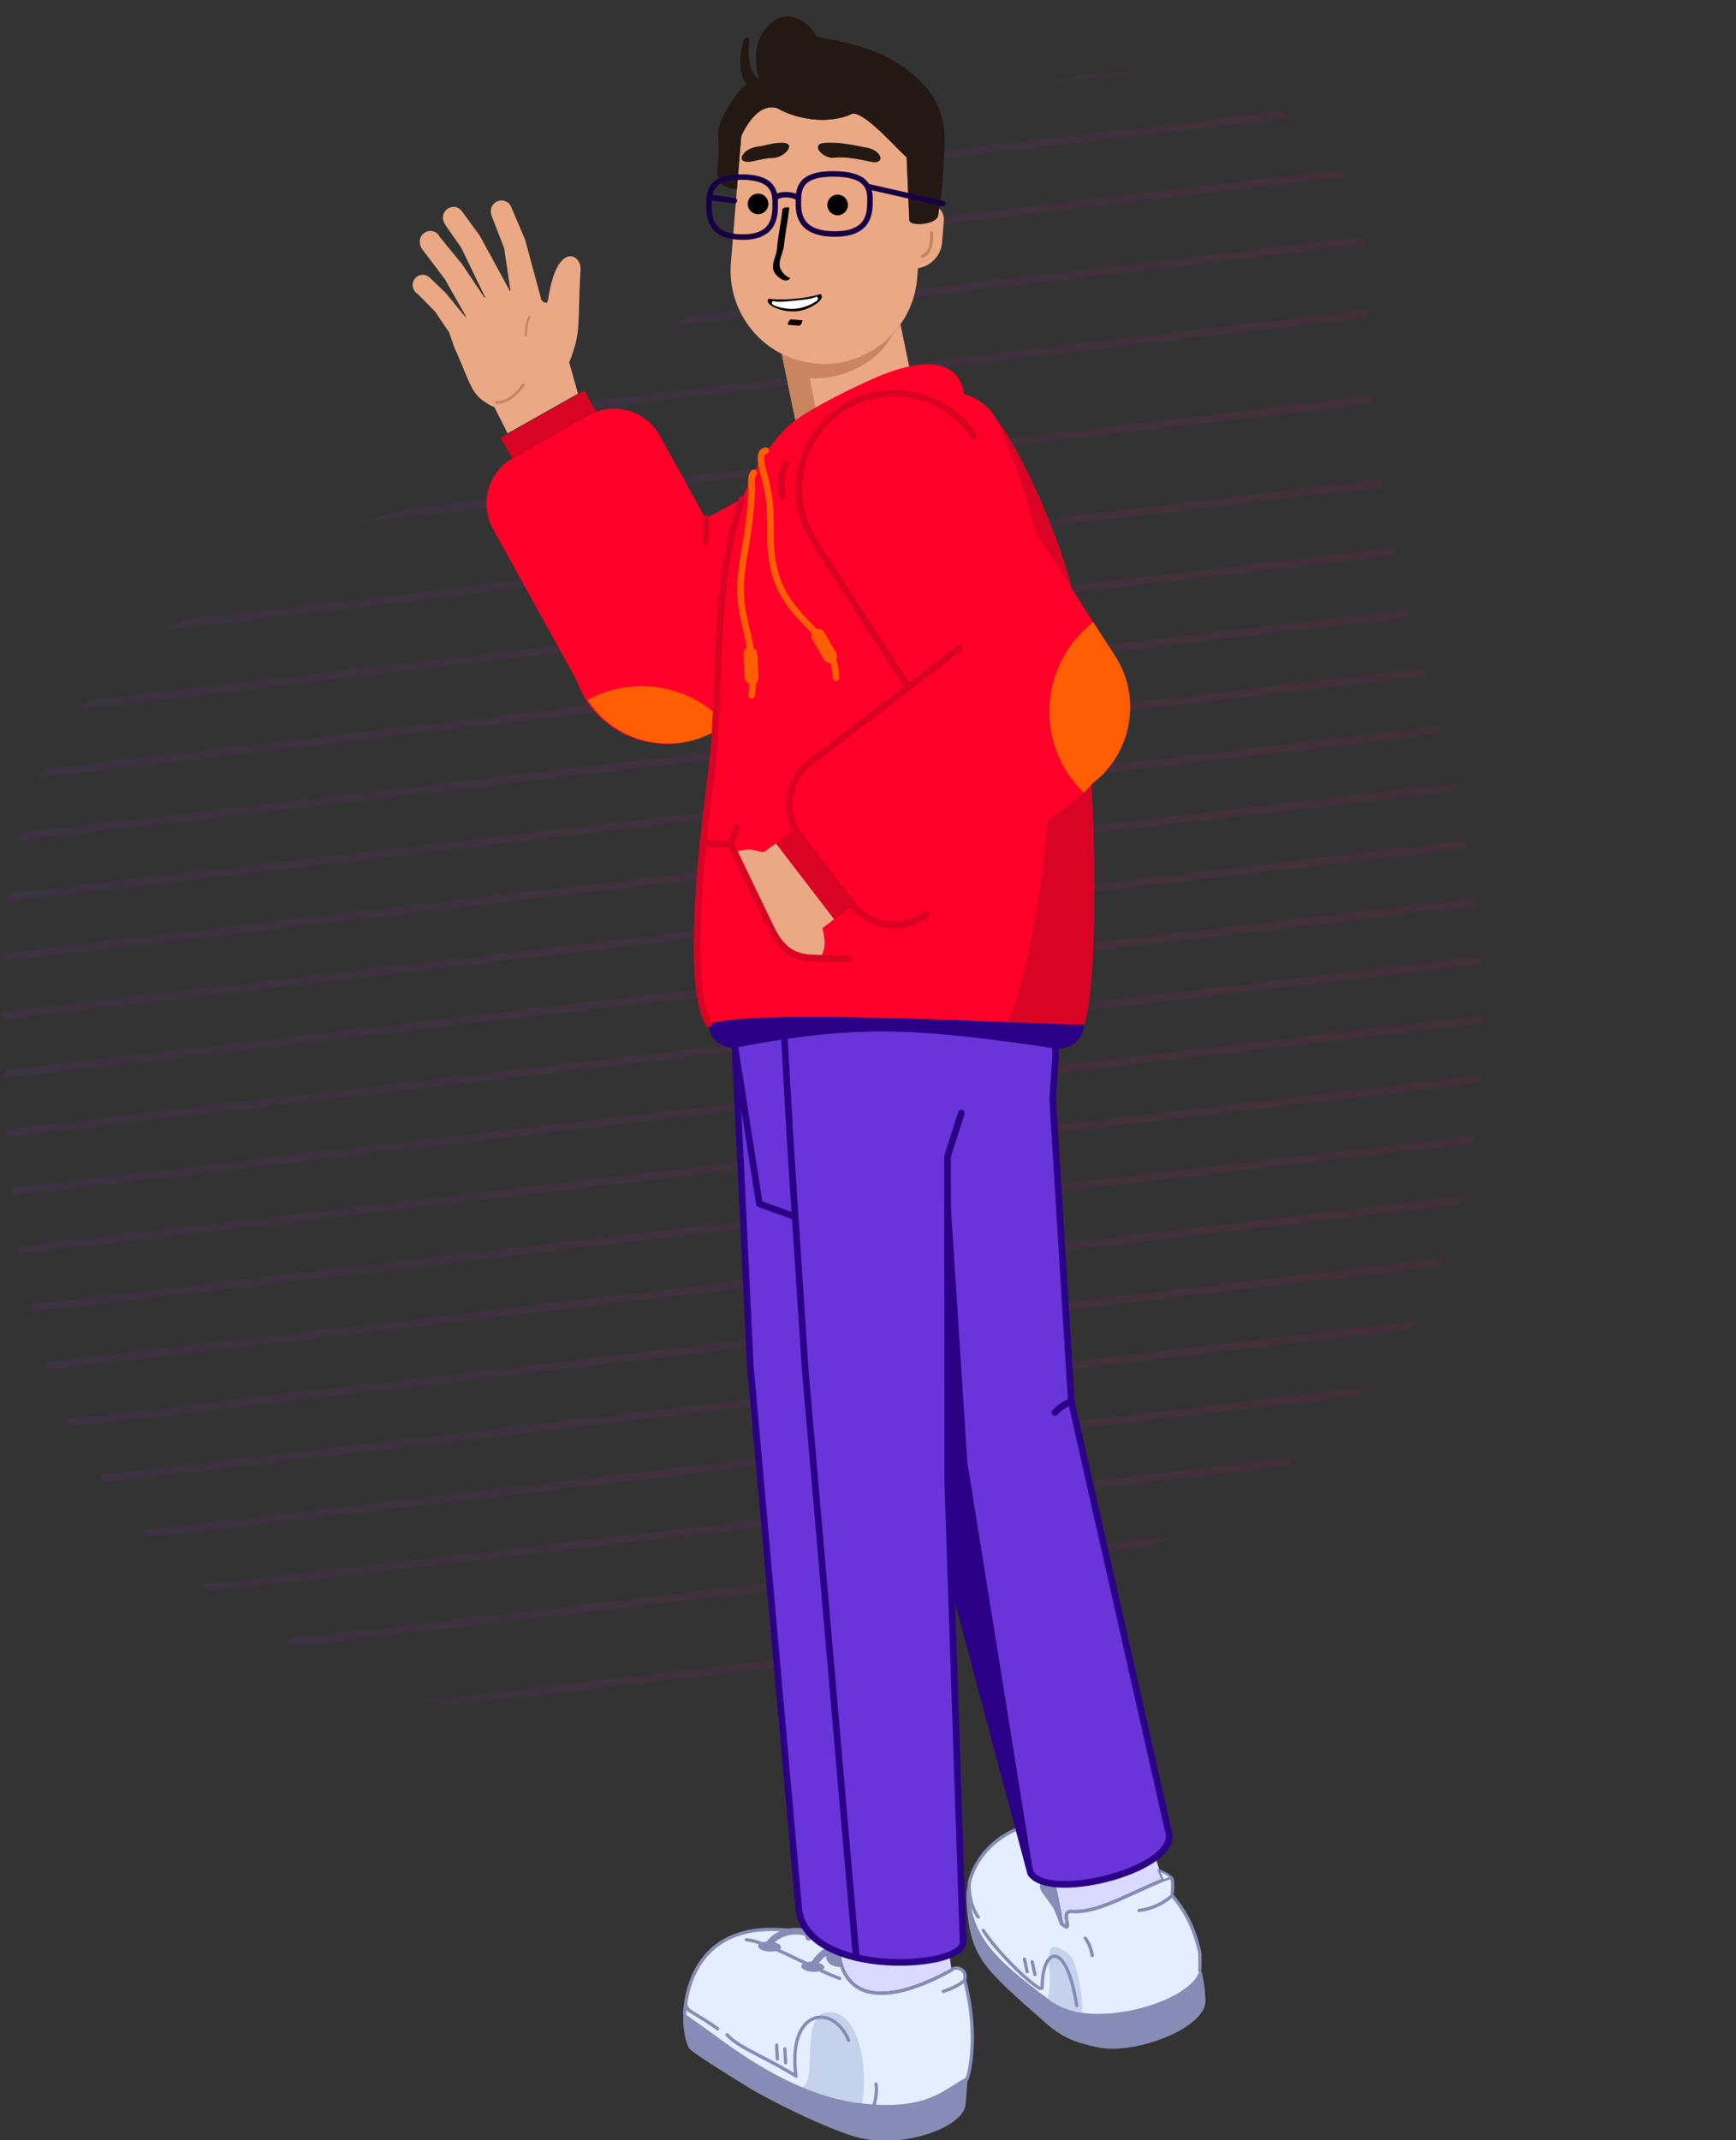 <svg width="589" height="726" viewBox="0 0 589 726" fill="none" xmlns="http://www.w3.org/2000/svg">
<rect x="0" y="0" width="589" height="726" fill="#333333" stroke="none"/>
<g clip-path="url(#clip0_2060_7554)">
<g opacity="0.2">
<path opacity="0.55" d="M353.283 28.37L388.677 24.246C376.81 24.183 364.902 25.571 353.283 28.37Z" fill="url(#paint0_linear_2060_7554)"/>
<path opacity="0.55" d="M434.602 37.856L302.112 53.289C299.741 54.379 297.374 55.496 295.01 56.641L438.456 39.925C437.25 39.224 435.972 38.532 434.602 37.856Z" fill="url(#paint1_linear_2060_7554)"/>
<path opacity="0.55" d="M455.844 57.556L265.975 79.818L260.148 82.973L456.851 59.883C456.523 59.161 456.204 58.353 455.844 57.556Z" fill="url(#paint2_linear_2060_7554)"/>
<path opacity="0.55" d="M462.968 80.34L234.265 107.245L228.503 110.434L462.56 82.889C462.707 82.039 462.841 81.184 462.968 80.34Z" fill="url(#paint3_linear_2060_7554)"/>
<path opacity="0.55" d="M464.478 104.993L200.217 136.069C197.788 137.243 195.42 138.376 193.11 139.467L463.702 107.631C463.983 106.727 464.228 105.851 464.478 104.993Z" fill="url(#paint4_linear_2060_7554)"/>
<path opacity="0.55" d="M465.735 134.289L137.736 172.733C132.717 174.174 127.692 175.608 122.661 177.033L465.297 136.881C465.395 136.008 465.557 135.137 465.735 134.289Z" fill="url(#paint5_linear_2060_7554)"/>
<path opacity="0.55" d="M468.894 162.679L63.316 210.165C60.703 211.267 58.115 212.412 55.554 213.6L468.626 165.233C468.708 164.383 468.791 163.534 468.894 162.679Z" fill="url(#paint6_linear_2060_7554)"/>
<path opacity="0.55" d="M473.226 185.754L30.865 237.48C29.502 238.466 28.151 239.458 26.83 240.479L473.052 188.263C473.132 187.443 473.175 186.604 473.226 185.754Z" fill="url(#paint7_linear_2060_7554)"/>
<path opacity="0.55" d="M478.294 206.743L15.163 260.907C14.319 261.848 13.494 262.783 12.682 263.724L478.253 209.273L478.294 206.743Z" fill="url(#paint8_linear_2060_7554)"/>
<path opacity="0.55" d="M483.699 226.752L7.081 282.489C6.499 283.378 5.909 284.278 5.394 285.215L483.67 229.288C483.669 228.442 483.68 227.603 483.699 226.752Z" fill="url(#paint9_linear_2060_7554)"/>
<path opacity="0.55" d="M489.037 246.329L3.038 303.125C2.616 304.018 2.202 304.899 1.793 305.798L488.964 248.857L489.037 246.329Z" fill="url(#paint10_linear_2060_7554)"/>
<path opacity="0.55" d="M493.929 265.702L1.391 323.252C1.061 324.13 0.743 325.013 0.425 325.897L493.757 268.257L493.929 265.702Z" fill="url(#paint11_linear_2060_7554)"/>
<path opacity="0.55" d="M497.997 285.103L1.222 343.155C0.964 344.023 0.686 344.896 0.42 345.775L497.662 287.683C497.772 286.817 497.874 285.963 497.997 285.103Z" fill="url(#paint12_linear_2060_7554)"/>
<path opacity="0.55" d="M500.842 304.681L1.867 363.012L1.114 365.657L500.269 307.324C500.478 306.432 500.64 305.561 500.842 304.681Z" fill="url(#paint13_linear_2060_7554)"/>
<path opacity="0.55" d="M502.613 324.524L2.843 382.93L2.164 385.536L501.905 327.101L502.613 324.524Z" fill="url(#paint14_linear_2060_7554)"/>
<path opacity="0.55" d="M503.356 344.53L4.293 402.862L3.725 405.448L502.482 347.16C502.78 346.282 503.078 345.403 503.356 344.53Z" fill="url(#paint15_linear_2060_7554)"/>
<path opacity="0.55" d="M502.815 364.742L6.632 422.732C6.49 423.597 6.355 424.451 6.233 425.31L501.733 367.39C502.096 366.514 502.465 365.625 502.815 364.742Z" fill="url(#paint16_linear_2060_7554)"/>
<path opacity="0.55" d="M500.742 385.161L10.182 442.475L10.018 445.019L499.381 387.837C499.835 386.945 500.301 386.059 500.742 385.161Z" fill="url(#paint17_linear_2060_7554)"/>
<path opacity="0.55" d="M496.739 405.796L15.585 462.085C15.626 462.92 15.687 463.749 15.748 464.579L495.044 408.534C495.622 407.627 496.179 406.726 496.739 405.796Z" fill="url(#paint18_linear_2060_7554)"/>
<path opacity="0.55" d="M490.26 426.792L23.184 481.43C23.361 482.257 23.535 483.112 23.761 483.888L488.105 429.559C488.831 428.65 489.552 427.724 490.26 426.792Z" fill="url(#paint19_linear_2060_7554)"/>
<path opacity="0.55" d="M480.282 448.226L33.796 500.381L34.907 502.77L477.449 451.079C478.41 450.136 479.408 449.212 480.282 448.226Z" fill="url(#paint20_linear_2060_7554)"/>
<path opacity="0.55" d="M464.942 470.466L48.312 519.093C48.911 519.872 49.531 520.646 50.158 521.408L461.035 473.437C462.347 472.456 463.659 471.476 464.942 470.466Z" fill="url(#paint21_linear_2060_7554)"/>
<path opacity="0.55" d="M440.825 494.192L68.321 537.544C69.272 538.285 70.231 539.015 71.217 539.728L435.06 497.375C437.034 496.285 438.953 495.228 440.825 494.192Z" fill="url(#paint22_linear_2060_7554)"/>
<path opacity="0.55" d="M399.684 520.887L96.824 556.125C98.38 556.817 99.946 557.469 101.539 558.105L389.622 524.586C392.993 523.386 396.347 522.153 399.684 520.887Z" fill="url(#paint23_linear_2060_7554)"/>
<path opacity="0.55" d="M307.877 557.812L143.934 576.894C147.639 577.407 151.361 577.812 155.099 578.11L282.101 563.338C290.652 561.551 299.244 559.709 307.877 557.812Z" fill="url(#paint24_linear_2060_7554)"/>
</g>
<g clip-path="url(#clip1_2060_7554)">
<path fill-rule="evenodd" clip-rule="evenodd" d="M305.522 110.015L309.346 128.568C305.302 129.1 301.387 130.214 298.592 131.158C292.564 133.195 278.088 138.685 270.125 143.395C269.964 142.855 269.816 142.294 269.692 141.693L265.231 120.043C268.802 121.858 272.778 123.025 277.019 123.37C288.621 124.313 299.268 118.886 305.523 110.015L305.522 110.015Z" fill="#EBA884"/>
<path fill-rule="evenodd" clip-rule="evenodd" d="M265.282 120.072L265.661 121.985L265.648 121.987L265.881 123.209L266.475 126.088L266.475 126.091L269.692 141.695C269.815 142.294 269.958 142.862 270.118 143.4C272.073 142.243 274.423 141.038 276.944 139.85L274.747 128.322C284.679 128.925 297.524 124.038 302.952 113.205C296.566 120.156 287.156 124.196 277.019 123.371C272.799 123.028 268.841 121.871 265.283 120.072L265.282 120.072Z" fill="#C98560"/>
<path fill-rule="evenodd" clip-rule="evenodd" d="M312.705 76.01L311.191 94.344C309.77 111.798 294.471 124.794 277.018 123.374C259.564 121.955 246.567 106.656 247.987 89.202L249.492 70.703L249.707 68.052L250.926 53.059L251.48 46.261C251.48 46.261 256.224 34.526 263.662 36.67C268.004 39.252 274.278 40.777 279.592 40.652C283.54 40.558 286.955 39.678 288.714 38.731C292.467 36.71 304.6 50.931 307.605 53.328L308.517 74.49C308.419 75.702 310.458 76.178 312.705 76.009L312.705 76.01ZM318.327 73.09C318.32 73.138 318.31 73.184 318.299 73.231C318.311 73.184 318.32 73.138 318.327 73.09ZM318.297 73.239C318.286 73.286 318.272 73.332 318.257 73.377C318.272 73.332 318.285 73.286 318.297 73.239ZM318.254 73.386C318.239 73.428 318.223 73.47 318.205 73.511C318.223 73.47 318.239 73.428 318.254 73.386ZM318.195 73.536C318.178 73.573 318.16 73.611 318.141 73.647C318.161 73.61 318.178 73.574 318.195 73.536ZM318.125 73.679C318.105 73.715 318.084 73.75 318.062 73.786C318.083 73.75 318.105 73.715 318.125 73.679ZM318.047 73.81C318.023 73.847 317.999 73.883 317.973 73.919C317.999 73.883 318.024 73.847 318.047 73.81Z" fill="#EBA884"/>
<path fill-rule="evenodd" clip-rule="evenodd" d="M316.63 69.734C318.659 69.9 320.444 72.285 320.233 74.887L319.636 82.218C319.202 87.536 314.526 91.473 309.216 91.042L311.036 69.28L316.63 69.734Z" fill="#EBA884"/>
<path d="M252.453 13.472C252.758 12.854 253.002 12.639 253.572 12.657C254.068 12.69 254.283 13.093 254.25 13.59C254.249 13.62 252.776 23.723 257.323 26.704C257.331 24.961 253.671 14.569 261.586 7.827C269.627 0.977 277.28 11.822 277.001 12.332C276.722 12.842 293.798 14.296 304.749 21.556C315.7 28.816 321.361 36.876 320.419 50.878C319.476 64.882 320.046 61.864 318.329 73.084C317.836 76.305 308.309 77.073 308.519 74.486L307.607 53.324C304.601 50.928 292.469 36.706 288.716 38.727C286.957 39.674 283.541 40.554 279.594 40.649C274.279 40.774 268.006 39.248 263.664 36.667C256.226 34.523 251.481 46.258 251.481 46.258L250.25 61.387L250.034 64.038C250.034 64.038 242.094 64.855 243.493 55.912C244.892 46.97 241.703 45.662 246.066 38.011C249.047 32.785 250.951 30.224 253.399 28.602C249.528 24.418 251.658 15.101 252.453 13.471L252.453 13.472Z" fill="#241813"/>
<path d="M267.789 70.602C267.298 74.871 266.418 79.079 265.964 83.359C265.719 85.696 264.246 87.941 264.545 90.281C264.717 91.675 266.325 93.724 267.858 94.202C268.387 94.367 267.772 94.818 267.566 94.91C267.066 95.129 266.479 95.205 265.959 95.042C264.438 94.568 262.642 92.838 262.352 91.41C261.891 89.111 263.388 86.813 263.597 84.495C264 79.97 264.97 75.541 265.487 71.035C265.576 70.269 267.85 70.097 267.789 70.601L267.789 70.602Z" fill="black"/>
<path d="M315.49 79.001C315.458 78.699 315.676 78.428 315.978 78.397C316.28 78.365 316.551 78.584 316.582 78.886C316.584 78.906 317.328 86.082 313.145 87.448C312.856 87.542 312.545 87.385 312.451 87.096C312.357 86.806 312.515 86.496 312.804 86.402C316.144 85.311 315.492 79.019 315.49 79.001L315.49 79.001Z" fill="#C98560"/>
<path d="M253.696 69.175C253.701 71.106 255.272 72.668 257.202 72.663C259.136 72.66 260.696 71.09 260.692 69.159C260.688 67.227 259.121 65.664 257.186 65.669C255.257 65.673 253.691 67.242 253.696 69.175Z" fill="black"/>
<path d="M280.698 69.531C280.703 71.463 282.27 73.025 284.204 73.021C286.137 73.017 287.699 71.447 287.695 69.516C287.69 67.583 286.122 66.022 284.188 66.026C282.255 66.03 280.694 67.599 280.698 69.532L280.698 69.531Z" fill="black"/>
<path d="M268.413 108.341C269.617 108.437 270.821 108.534 272.023 108.63C272.642 108.679 271.702 110.518 271.091 110.47C269.888 110.374 268.685 110.277 267.486 110.18C266.863 110.13 267.807 108.293 268.413 108.341Z" fill="black"/>
<path d="M254.176 54.904C257.723 54.436 258.661 53.707 262.242 53.601C264.008 53.549 266.458 52.394 267.468 50.61C268.565 48.666 266.206 48.382 265.168 48.413C261.587 48.519 260.649 49.248 257.102 49.717C255.288 49.957 252.948 50.814 251.875 52.708C250.816 54.586 253.101 55.047 254.176 54.904L254.176 54.904Z" fill="#241813"/>
<path d="M319.849 69.051L294.774 63.352" stroke="#160045" stroke-width="1.867" stroke-miterlimit="22.926" stroke-linecap="round" stroke-linejoin="round"/>
<path d="M271.363 67.433C269.12 65.688 264.368 65.499 262.772 67.301" stroke="#160045" stroke-width="1.867" stroke-miterlimit="22.926"/>
<path fill-rule="evenodd" clip-rule="evenodd" d="M283.143 58.986C295.284 59.14 295.213 64.76 295.165 68.467C295.118 72.174 295.024 79.526 282.884 79.371C270.743 79.217 270.837 71.865 270.884 68.158C270.931 64.451 271.003 58.832 283.143 58.986V58.986Z" stroke="#160045" stroke-width="1.867" stroke-miterlimit="22.926"/>
<path fill-rule="evenodd" clip-rule="evenodd" d="M251.891 60.049C263.109 60.215 263.049 65.834 263.009 69.541C262.969 73.248 262.89 80.585 251.671 80.419C240.453 80.253 240.533 72.916 240.573 69.209C240.612 65.502 240.673 59.883 251.891 60.049V60.049Z" stroke="#160045" stroke-width="1.867" stroke-miterlimit="22.926"/>
<path d="M240.672 66.953L249.172 68.058" stroke="#160045" stroke-width="1.867" stroke-miterlimit="22.926" stroke-linecap="round" stroke-linejoin="round"/>
<path d="M278.653 100.517C278.642 100.28 278.511 99.831 278.105 99.968C273.957 101.37 265.405 102.133 261.048 101.49C260.622 101.427 260.582 101.891 260.621 102.127C260.539 103.523 265.455 105.863 270.061 105.456C274.693 105.047 279.02 101.882 278.653 100.517Z" fill="black"/>
<path d="M278.653 100.517C278.642 100.28 278.511 99.831 278.105 99.968C273.957 101.37 265.405 102.133 261.048 101.49C260.622 101.427 260.582 101.891 260.621 102.127C260.539 103.523 265.455 105.863 270.061 105.456C274.693 105.047 279.02 101.882 278.653 100.517Z" stroke="black" stroke-width="0.284" stroke-miterlimit="22.926"/>
<path d="M277.552 101.339C277.542 101.229 277.289 100.51 276.994 100.649C275.32 101.443 272.33 101.7 269.695 101.974C267.059 102.248 264.119 102.603 262.299 102.123C261.996 102.043 261.893 102.8 261.907 102.909C261.734 103.546 265.965 105.117 269.989 104.717C274.013 104.318 277.864 101.93 277.552 101.34L277.552 101.339Z" fill="white"/>
<path d="M296.141 54.993C291.731 54.136 287.327 53.017 282.809 53.519C281.08 53.711 278.928 52.53 277.938 51.163C276.956 49.804 277.664 48.717 279.206 48.548C284.278 47.983 289.26 49.155 294.209 50.115C295.874 50.438 297.922 51.358 298.601 53.059C299.24 54.674 297.385 55.233 296.141 54.993L296.141 54.993Z" fill="#241813"/>
<path fill-rule="evenodd" clip-rule="evenodd" d="M327.128 133.7C324.822 118.217 306.13 124.202 297.81 127.762C290.864 130.734 272.424 139.499 266.91 145.017C263.9 148.029 261.3 151.288 259.041 154.75C256.128 159.216 253.793 164.022 251.912 169.085L239.409 175.894L223.776 147.628C219.04 139.065 208.043 136.09 199.528 140.911L174.061 155.329C165.546 160.15 162.522 171.062 167.344 179.577L195.561 230.598C196.159 232.329 196.91 234.03 197.823 235.684C205.915 250.335 223.834 256.187 238.953 249.8C240.196 249.29 241.42 248.697 242.617 248.019L242.621 248.017C242.288 253.426 241.84 258.703 241.163 263.767C236.001 302.375 234.231 336.909 240.475 347.268C259.808 341.941 347.514 347.63 367.785 347.56C371.394 336.733 372.191 302.418 370.323 266.069L370.487 265.864C383.917 255.774 387.578 236.673 378.271 222.399C374.843 217.141 369.498 208.825 363.52 199.497C362.209 193.263 358.433 182.357 353.702 171.319C353.347 170.151 352.868 169.005 352.256 167.898L351.992 167.421C347.623 157.676 342.645 148.246 338.106 142.282C335.714 137.952 331.751 135.01 327.31 133.77L327.128 133.7V133.7Z" fill="#FF0028"/>
<path fill-rule="evenodd" clip-rule="evenodd" d="M392.007 630.012L394.35 637.243C390.936 638.648 387.753 640.102 384.768 641.467C376.578 645.21 369.876 648.273 363.634 647.84C361.909 647.72 361.361 648.604 361.279 649.785C361.233 650.45 361.367 651.199 361.486 651.875C361.556 652.27 361.622 652.64 361.637 652.901L361.644 652.968L360.684 652.299C359.931 647.833 359.035 643.427 358.064 639.041C368.227 640.039 384.149 635.932 392.007 630.013V630.012Z" fill="#DAD9FF"/>
<path fill-rule="evenodd" clip-rule="evenodd" d="M407.104 662.632C405.107 652.821 401.062 646.95 397.742 642.948C397.506 643.189 398.651 636.132 396.754 636.876C382.704 642.381 373.106 649.162 363.958 648.375C360.504 648.077 361.764 652.372 361.971 653.659C361.246 653.361 360.504 653.16 360.173 652.623C360.105 651.299 358.794 645.497 357.275 638.947C353.756 638.494 351.014 637.38 349.69 635.45L345.637 620.254C337.619 623.446 331.008 630.009 328.845 638.594L328.856 640.065C329.064 655.742 335.871 663.491 355.46 678.008C372.806 690.923 400.921 683.158 406.455 672.913C407.141 671.642 407.166 663.712 407.104 662.632Z" fill="#E5EEFF"/>
<path fill-rule="evenodd" clip-rule="evenodd" d="M406.992 666.857C408.383 670.187 408.818 674.618 408.994 678.461C409.424 687.886 384.929 697.249 372.252 694.428C364.531 692.71 360.443 691.149 354.681 686.102C345.016 677.635 336.524 670.205 333.077 664.684C330.535 660.612 328.332 655.673 327.871 643.637C327.839 641.825 328.091 640.12 328.843 638.598L328.855 640.068C329.064 655.746 335.869 663.495 355.458 678.012C360.285 681.589 366.07 683.064 371.844 683.11C389.505 683.248 407.982 674.235 406.993 666.857L406.992 666.857Z" fill="#868CB5"/>
<path fill-rule="evenodd" clip-rule="evenodd" d="M363.06 663.23C350.726 653.39 358.835 671.965 355.161 677.794L355.457 678.014C358.937 680.593 362.916 682.079 367.03 682.725C367.859 676.609 364.841 664.974 363.06 663.23Z" fill="#C5D2EB"/>
<path d="M386.556 648.558C386.249 648.586 385.977 648.36 385.95 648.053C385.922 647.747 386.148 647.474 386.455 647.447C388.141 647.292 390.176 646.778 392.238 645.85C393.924 645.092 395.625 644.057 397.162 642.715C397.159 642.492 397.178 642.222 397.201 641.912C397.292 640.646 397.45 638.474 397.093 637.565C397.048 637.449 397.002 637.381 396.959 637.398C392.687 639.071 388.818 640.841 385.234 642.478C376.899 646.287 370.079 649.405 363.562 648.952C362.706 648.893 362.436 649.304 362.397 649.855C362.36 650.395 362.48 651.069 362.589 651.676C362.665 652.094 362.735 652.483 362.754 652.836C362.797 653.61 362.601 654.131 361.857 654.172C361.449 654.195 361.026 653.897 360.448 653.491C360.267 653.364 360.065 653.222 359.866 653.09C359.732 653 359.648 652.863 359.624 652.716L358.502 646.061L356.839 638.889C357.237 638.947 357.648 638.996 358.067 639.037C359.038 643.423 359.934 647.829 360.687 652.295L361.647 652.964L361.639 652.897C361.625 652.636 361.559 652.266 361.489 651.871C361.369 651.195 361.236 650.446 361.282 649.78C361.364 648.599 361.912 647.716 363.637 647.836C369.878 648.269 376.58 645.206 384.77 641.463C388.389 639.809 392.295 638.023 396.552 636.355C397.346 636.044 397.842 636.407 398.136 637.157C398.584 638.302 398.416 640.632 398.318 641.989C398.291 642.354 398.05 642.403 398.083 642.503L398.087 642.506L398.09 642.508L398.096 642.513L398.098 642.514L398.102 642.518L398.108 642.522L398.109 642.523L398.114 642.528L398.119 642.533L398.12 642.533L398.126 642.539L398.13 642.542L398.131 642.544L398.136 642.549L398.14 642.552L398.142 642.555L398.148 642.561L398.149 642.562L398.153 642.566L398.158 642.572L398.159 642.573L398.164 642.578L398.168 642.584L398.169 642.584L398.175 642.59L398.178 642.595L398.187 642.606C399.861 644.624 401.718 647.117 403.416 650.353C405.113 653.589 406.644 657.559 407.653 662.519L407.66 662.559C407.699 662.856 407.709 664.395 407.691 665.826C407.675 667.056 407.639 668.225 407.582 668.507C407.522 668.811 407.227 669.007 406.923 668.947C406.62 668.887 406.423 668.592 406.484 668.289C406.529 668.062 406.561 666.973 406.575 665.813C406.592 664.458 406.587 663.025 406.555 662.724C405.568 657.884 404.078 654.017 402.427 650.869C400.898 647.955 399.222 645.646 397.677 643.748C396.111 645.074 394.397 646.105 392.699 646.869C390.522 647.848 388.359 648.391 386.558 648.557L386.556 648.558ZM349.67 665.577C349.605 665.275 349.797 664.977 350.099 664.912C350.401 664.847 350.699 665.039 350.764 665.341L351.701 669.618C351.766 669.92 351.574 670.218 351.272 670.283C350.97 670.348 350.672 670.156 350.607 669.854L349.67 665.577ZM347.027 664.649C346.962 664.346 347.154 664.048 347.456 663.983C347.759 663.918 348.056 664.11 348.122 664.412L349.059 668.689C349.124 668.991 348.932 669.289 348.63 669.354C348.327 669.419 348.03 669.227 347.964 668.925L347.027 664.649ZM365.883 680.236C365.93 680.54 365.721 680.825 365.417 680.873C365.112 680.92 364.827 680.711 364.78 680.407C363.431 671.865 361.498 667.073 359.613 665.091C358.956 664.402 358.332 664.089 357.771 664.104C357.223 664.119 356.692 664.453 356.21 665.057C354.955 666.631 354.123 669.854 354.159 674.089C354.161 674.343 354.096 674.552 353.969 674.716C353.581 675.219 352.827 675.108 351.816 674.515C351.045 674.063 350.042 673.316 348.899 672.363L348.868 672.335C343.977 668.248 336.345 660.244 333.137 655.076C332.975 654.814 333.055 654.469 333.317 654.306C333.579 654.144 333.924 654.224 334.087 654.486C337.242 659.568 344.764 667.452 349.586 671.481L349.617 671.505C350.72 672.425 351.671 673.135 352.381 673.552C352.751 673.769 352.958 673.962 353.043 674.019C353.016 669.557 353.943 666.107 355.335 664.361C356.022 663.498 356.835 663.018 357.725 662.989L357.74 662.988C358.62 662.964 359.532 663.386 360.422 664.321C362.444 666.445 364.493 671.443 365.882 680.235L365.883 680.236ZM371.149 663.201C371.213 663.503 371.02 663.8 370.718 663.864C370.416 663.928 370.119 663.735 370.055 663.433C369.37 660.24 368.828 659.39 368.192 658.395C368.045 658.163 367.89 657.921 367.758 657.696C367.601 657.431 367.689 657.087 367.954 656.93C368.22 656.773 368.564 656.862 368.72 657.127C368.881 657.399 369.009 657.6 369.133 657.795C369.829 658.885 370.422 659.815 371.149 663.201V663.201ZM329.399 638.685C329.297 640.497 329.47 642.635 330.021 644.753C330.493 646.574 331.244 648.377 332.333 649.94C332.509 650.193 332.447 650.541 332.195 650.717C331.943 650.893 331.594 650.831 331.418 650.579C330.247 648.898 329.443 646.971 328.94 645.033C328.354 642.781 328.173 640.507 328.286 638.585L328.287 638.571L328.287 638.562L328.288 638.558L328.288 638.548L328.289 638.544L328.29 638.534L328.291 638.53L328.292 638.52L328.292 638.516L328.294 638.506L328.294 638.503L328.296 638.492L328.297 638.489L328.299 638.479L328.3 638.475L328.302 638.465L328.303 638.46L328.305 638.452L328.309 638.438C329.702 632.929 332.838 628.213 337.017 624.667C339.512 622.55 342.382 620.85 345.476 619.648L345.766 620.734C342.832 621.889 340.11 623.509 337.738 625.521C333.738 628.915 330.735 633.424 329.399 638.686L329.399 638.685Z" fill="#868CB5"/>
<path fill-rule="evenodd" clip-rule="evenodd" d="M359.471 647.781C359.471 647.781 361.361 653.621 359.753 652.994C359.455 652.877 358.216 648.332 357.04 646.675C355.864 645.018 354.977 643.853 353.667 642.048C352.298 640.163 352.827 638.901 353.624 638.131C354.745 638.519 356.025 638.794 357.428 638.966L359.472 647.782L359.471 647.781Z" fill="#868CB5"/>
<path fill-rule="evenodd" clip-rule="evenodd" d="M322.762 667.549L322.119 663.112C314.072 666.321 297.296 666.93 285.126 662.396C285.44 665.02 286.111 667.318 287.154 669.227C288.355 671.426 290.055 673.115 292.279 674.193C294.526 675.283 297.318 675.759 300.679 675.524C306.323 675.129 313.545 672.732 322.463 667.878C322.544 667.757 322.645 667.647 322.761 667.549H322.762Z" fill="#DAD9FF"/>
<path fill-rule="evenodd" clip-rule="evenodd" d="M328.37 704.428C328.37 704.428 332.427 691.341 327.296 671.651C328.373 667.32 323.545 666.858 322.87 668.29C297.433 682.181 285.507 676.308 284.438 661.041L272.843 655.544C235.839 648.569 232.576 676.417 232.326 683.114C236.691 686.08 238.96 691.395 243.243 694.48C255.402 703.242 270.999 712.559 288.876 714.83C312.91 717.883 323.35 709.917 328.37 704.428Z" fill="#E5EEFF"/>
<path fill-rule="evenodd" clip-rule="evenodd" d="M270.437 707.801C278.808 710.419 270.292 683.429 280.674 682.531C292.673 681.491 294.981 705.626 291.917 716.171L270.437 707.801V707.801Z" fill="#C5D2EB"/>
<path fill-rule="evenodd" clip-rule="evenodd" d="M291.231 725.061C282.984 723.025 262.986 713.68 252.551 707.206C244.665 702.313 236.956 697.466 234.712 695.595C232.121 694.656 231.073 682.377 232.326 683.114C236.817 686.162 241.032 689.29 245.218 692.307C257.379 701.068 273.468 711.077 291.346 713.348C315.38 716.401 320.682 708.04 328.37 704.428L327.627 713.779C327.022 721.407 307.022 728.96 291.231 725.061L291.231 725.061Z" fill="#868CB5"/>
<path d="M261.132 658.57C259.416 658.49 257.837 658.918 257.358 659.657C256.786 660.54 258.002 661.532 260.073 661.874C262.144 662.215 264.286 661.776 264.858 660.894C265.216 660.341 264.874 659.747 264.063 659.295C263.17 658.878 261.956 658.709 261.132 658.57H261.132Z" fill="#868CB5"/>
<path d="M276.764 667.668C276.498 668.209 275.829 668.407 275.271 668.11C274.713 667.813 274.477 667.133 274.743 666.591C277.047 661.918 281.262 659.729 284.107 659.221L284.307 659.188L284.466 661.455C282.099 661.929 278.68 663.782 276.764 667.668H276.764Z" fill="#868CB5"/>
<path d="M260.524 659.906C265.231 652.759 276.05 655.017 274.354 657.145" stroke="#868CB5" stroke-width="2.241" stroke-miterlimit="22.926" stroke-linecap="round" stroke-linejoin="round"/>
<path d="M275.778 665.426C274.062 665.345 272.482 665.773 272.004 666.512C271.431 667.395 272.647 668.387 274.718 668.729C276.789 669.071 278.932 668.632 279.503 667.749C279.861 667.197 279.52 666.602 278.708 666.151C277.815 665.733 276.602 665.564 275.777 665.426H275.778Z" fill="#868CB5"/>
<path d="M285.063 670.544C285.354 670.645 285.507 670.964 285.406 671.255C285.305 671.546 284.986 671.7 284.695 671.599C281.476 670.474 277.122 668.368 272.56 666.16C265.299 662.648 257.502 658.876 253.137 658.497C252.829 658.47 252.601 658.199 252.627 657.891C252.654 657.583 252.925 657.354 253.233 657.381C257.798 657.777 265.693 661.597 273.045 665.154C277.582 667.349 281.913 669.444 285.063 670.544V670.544Z" fill="#868CB5"/>
<path d="M328.599 705.392C328.492 705.681 328.171 705.827 327.882 705.721C327.593 705.613 327.446 705.292 327.553 705.003C327.554 705 327.926 703.984 328.056 703.452C328.44 701.876 329.197 698.128 329.319 692.696C329.437 687.444 328.962 680.625 326.983 672.683C326.324 673.214 325.534 673.717 324.643 674.187C323.354 674.867 321.846 675.481 320.212 676.014C319.919 676.109 319.602 675.949 319.507 675.655C319.412 675.362 319.572 675.046 319.866 674.95C321.444 674.436 322.893 673.847 324.122 673.198C325.202 672.629 326.112 672.015 326.791 671.367C327.051 670.173 326.79 669.361 326.309 668.855C326.066 668.599 325.76 668.414 325.438 668.295C325.105 668.172 324.755 668.118 324.433 668.124C323.92 668.135 323.495 668.283 323.377 668.533C323.321 668.653 323.226 668.743 323.115 668.797C313.995 673.776 306.579 676.234 300.756 676.642C297.195 676.891 294.216 676.375 291.796 675.202C289.353 674.017 287.489 672.168 286.175 669.763C284.915 667.456 284.166 664.64 283.905 661.411L272.669 656.084C269.393 655.47 266.388 655.131 263.633 655.029C252.47 654.613 245.359 658.062 240.833 662.733C236.305 667.406 234.343 673.316 233.497 677.801C233.404 678.294 233.325 678.769 233.257 679.223L233.256 679.224L233.254 679.241C233.04 680.865 233.901 681.385 236.793 683.127C238.459 684.131 240.751 685.511 243.861 687.712C244.112 687.89 244.172 688.238 243.995 688.489C243.817 688.74 243.469 688.8 243.218 688.623C240.186 686.477 237.887 685.092 236.215 684.085C234.661 683.149 233.609 682.516 232.957 681.875C232.921 682.353 232.898 682.778 232.885 683.139C232.874 683.447 232.615 683.688 232.307 683.677C231.999 683.666 231.758 683.408 231.769 683.099C231.815 681.86 231.963 679.909 232.398 677.596C233.274 672.952 235.313 666.824 240.032 661.955C244.753 657.083 252.134 653.484 263.672 653.914C266.503 654.019 269.583 654.367 272.93 654.997C272.982 655.005 273.033 655.021 273.082 655.044L284.668 660.537C284.85 660.619 284.981 660.796 284.996 661.009C285.22 664.216 285.932 666.991 287.155 669.23C288.356 671.429 290.056 673.118 292.28 674.196C294.527 675.286 297.319 675.762 300.68 675.527C306.324 675.132 313.546 672.735 322.464 667.881C322.825 667.34 323.574 667.028 324.41 667.01C324.868 667 325.359 667.075 325.822 667.246C326.295 667.421 326.747 667.697 327.117 668.087C327.84 668.846 328.242 670.011 327.871 671.651C330.039 680.031 330.557 687.22 330.433 692.72C330.308 698.264 329.532 702.102 329.139 703.717C328.997 704.3 328.597 705.392 328.597 705.394L328.599 705.392ZM296.666 706.995C296.61 706.691 296.81 706.399 297.113 706.343C297.416 706.286 297.709 706.486 297.765 706.789C297.967 707.858 297.974 709.121 297.818 710.509C297.657 711.954 297.316 713.546 296.838 715.201C296.752 715.497 296.442 715.667 296.146 715.582C295.85 715.497 295.679 715.187 295.765 714.89C296.225 713.3 296.552 711.771 296.707 710.387C296.851 709.104 296.847 707.95 296.666 706.995H296.666ZM262.934 693.722C262.919 693.414 263.155 693.151 263.464 693.136C263.772 693.121 264.035 693.358 264.05 693.666L264.308 698.386C264.323 698.695 264.087 698.957 263.779 698.973C263.47 698.988 263.208 698.751 263.192 698.443L262.934 693.722ZM265.725 694.965C265.71 694.656 265.947 694.394 266.255 694.378C266.563 694.363 266.826 694.6 266.841 694.908L267.1 699.628C267.115 699.937 266.878 700.199 266.57 700.215C266.262 700.23 265.999 699.993 265.984 699.685L265.725 694.965ZM288.457 691.895C288.574 692.18 288.438 692.507 288.153 692.624C287.868 692.74 287.541 692.604 287.424 692.319C285.84 688.464 283.312 686.016 280.676 685.14C279.332 684.694 277.959 684.658 276.672 685.057C275.385 685.457 274.174 686.299 273.159 687.606C270.827 690.608 269.538 696.017 270.629 704.115C270.67 704.42 270.455 704.702 270.15 704.743C270.01 704.761 269.875 704.726 269.766 704.654C265.373 701.947 261.341 699.851 257.858 698.041C252.608 695.313 248.591 693.224 246.243 690.539C246.04 690.307 246.063 689.954 246.295 689.752C246.527 689.549 246.88 689.572 247.083 689.804C249.286 692.324 253.226 694.372 258.373 697.048C261.598 698.724 265.296 700.646 269.38 703.111C268.516 695.308 269.893 689.984 272.274 686.918C273.434 685.425 274.837 684.456 276.344 683.989C277.853 683.521 279.459 683.561 281.025 684.081C283.955 685.054 286.742 687.721 288.456 691.894L288.457 691.895Z" fill="#868CB5"/>
<path fill-rule="evenodd" clip-rule="evenodd" d="M285.612 667.104C284.036 667.434 280.326 666.82 280.239 663.356C280.21 662.179 280.203 661.105 280.216 660.121C281.567 660.895 283.022 661.58 284.558 662.179C284.708 663.576 284.79 664.17 285.612 667.104Z" fill="#868CB5"/>
<path fill-rule="evenodd" clip-rule="evenodd" d="M278.518 350.926L306.774 474.547L349.691 635.453C356.527 645.418 401.042 633.694 396.376 620.986L363.48 475.412L357.171 372.834L358.184 357.976L358.075 355.593C323.585 350.53 303.409 348.441 278.518 350.926V350.926Z" fill="#6934D9"/>
<path fill-rule="evenodd" clip-rule="evenodd" d="M249.376 355.373L254.562 463.152L271.023 647.704C274.07 671.392 328.815 668.012 326.738 658.197L321.546 502.337L321.496 392.231L334.761 368.976L335.128 352.443C303.301 348.534 283.423 348.78 249.376 355.373H249.376Z" fill="#6934D9"/>
<path fill-rule="evenodd" clip-rule="evenodd" d="M242.621 248.015L242.617 248.017C227.653 256.49 208.483 251.749 199.395 237.407C204.837 234.442 211.078 232.756 217.712 232.756C227.371 232.756 236.195 236.33 242.936 242.227C242.842 244.17 242.739 246.101 242.621 248.015Z" fill="#FF5E04"/>
<path fill-rule="evenodd" clip-rule="evenodd" d="M202.242 139.639L202.128 139.701C201.243 140.028 200.374 140.429 199.529 140.907L174.062 155.325C173.972 155.375 173.885 155.428 173.797 155.479L169.862 148.55L198.236 132.48L202.242 139.638V139.639Z" fill="#D90324"/>
<path fill-rule="evenodd" clip-rule="evenodd" d="M178.132 81.202L183.454 100.882C183.441 102.2 185.479 103.566 185.907 101.972C188.864 81.066 197.83 86.203 196.938 92.159C195.854 110.352 197.382 112.12 193.132 122.967L196.094 133.518L172.217 147L167.778 138.167C159.454 134.287 160.196 131.064 154.095 117.756L152.379 112.709L147.539 105.592L141.939 99.937C137.415 96.786 141.72 91.171 145.566 93.958L151.196 99.334L157.843 107.45L158.065 107.269L150.934 94.695L143.034 84.236C140.383 79.134 147.072 76.037 149.275 80.474L156.815 89.672L164.444 101.041L164.643 100.918L156.53 84.089L151.2 76.422C147.937 71.688 154.192 67.786 156.927 71.916L162.871 80.088L172.99 98.69L173.205 98.689L171.047 84.141L166.899 73.479C164.932 68.076 171.967 65.875 173.575 70.561L178.132 81.203V81.202Z" fill="#EBA884"/>
<path d="M177.12 130.229L177.112 130.24L177.083 130.287L177.033 130.365L176.962 130.472L176.873 130.604L176.763 130.761L176.634 130.941L176.487 131.14L176.321 131.356L176.138 131.588L175.936 131.833L175.718 132.088L175.483 132.352L175.232 132.622L174.965 132.896L174.684 133.172L174.387 133.447L174.076 133.72L173.75 133.987L173.412 134.248L173.06 134.499L172.696 134.739L172.321 134.964L171.934 135.174L171.536 135.367L171.127 135.539L170.709 135.689L170.281 135.817L169.844 135.918L169.398 135.991L168.942 136.035L168.478 136.047C168.216 136.045 168.002 136.256 168 136.519C167.997 136.782 168.208 136.998 168.469 137L169 136.986L169.519 136.936L170.026 136.852L170.521 136.738L171.002 136.595L171.471 136.427L171.925 136.236L172.364 136.023L172.789 135.792L173.2 135.545L173.595 135.286L173.975 135.014L174.339 134.734L174.687 134.447L175.02 134.156L175.336 133.863L175.635 133.571L175.918 133.28L176.183 132.995L176.431 132.717L176.662 132.446L176.875 132.188L177.068 131.944L177.243 131.715L177.4 131.505L177.536 131.315L177.653 131.147L177.75 131.004L177.826 130.888L177.882 130.802L177.916 130.747L177.931 130.724L177.931 130.723C178.067 130.499 177.996 130.205 177.773 130.069C177.55 129.933 177.258 130.004 177.122 130.228H177.122L177.12 130.229Z" fill="#C98560"/>
<path d="M178.736 113.565L178.74 113.391L178.746 113.216L178.753 113.039L178.762 112.86L178.772 112.68L178.785 112.498L178.799 112.315L178.815 112.131L178.833 111.946L178.854 111.76L178.876 111.573L178.901 111.385L178.927 111.196L178.956 111.008L178.988 110.819L179.022 110.629L179.059 110.44L179.097 110.25L179.139 110.062L179.183 109.873L179.23 109.684L179.28 109.496L179.334 109.309L179.39 109.122L179.448 108.936L179.51 108.751L179.576 108.567L179.644 108.385L179.716 108.204L179.791 108.024L179.869 107.846L179.951 107.669C180.052 107.456 179.992 107.182 179.816 107.06C179.641 106.937 179.416 107.01 179.314 107.223L179.224 107.418L179.138 107.614L179.056 107.81L178.978 108.008L178.903 108.207L178.832 108.408L178.765 108.608L178.701 108.81L178.64 109.012L178.583 109.215L178.529 109.418L178.478 109.62L178.43 109.824L178.385 110.028L178.344 110.23L178.304 110.433L178.268 110.636L178.234 110.838L178.203 111.039L178.175 111.239L178.149 111.439L178.125 111.638L178.104 111.835L178.084 112.031L178.067 112.227L178.052 112.42L178.039 112.611L178.028 112.802L178.018 112.99L178.01 113.177L178.005 113.361L178 113.543L178 113.543C177.995 113.79 178.156 113.994 178.359 114C178.562 114.005 178.73 113.81 178.735 113.564L178.735 113.563L178.736 113.565Z" fill="#C98560"/>
<path fill-rule="evenodd" clip-rule="evenodd" d="M341.962 346.792L342.062 346.796L342.496 346.813L343.026 346.833L343.554 346.854L344.078 346.874L344.17 346.877L346.649 346.972L347.153 346.991L348.15 347.029L348.226 347.031L350.1 347.101L350.168 347.103L351.988 347.17L352.049 347.172L352.45 347.186L353.811 347.234L353.864 347.235C355.635 347.296 357.304 347.352 358.861 347.398L358.893 347.399L359.637 347.42L360.017 347.431L360.393 347.441L360.42 347.442L360.436 347.443L361.845 347.479L361.866 347.48L363.202 347.51L363.213 347.51L363.229 347.511L363.259 347.512L364.495 347.535H364.506L365.576 347.55L365.686 347.551L365.693 347.552L365.969 347.554L366.519 347.559L366.784 347.56L366.787 347.561H366.888C367.201 347.562 367.502 347.562 367.786 347.561C371.395 336.734 372.191 302.42 370.324 266.071C368.769 267.98 366.972 269.74 364.936 271.298L355.584 278.46C352.947 305.675 348.162 331.382 341.961 346.792L341.962 346.792ZM363.522 199.498C360.897 187.011 348.378 155.776 338.108 142.283C342.584 152.532 347.462 165.327 351.629 180.927C355.63 187.175 359.705 193.542 363.522 199.498Z" fill="#D90324"/>
<path fill-rule="evenodd" clip-rule="evenodd" d="M250.229 288.737C255.578 287.371 256.202 288.931 259.16 288.977L263.298 286.074L283.014 311.769L279.01 314.847C279.844 318.281 280.301 320.853 278.833 323.946C276.47 323.878 274.516 323.819 274.362 323.798C272.541 323.549 270.555 323.17 268.6 321.936C266.619 320.685 264.611 318.53 262.716 314.701L250.229 288.737L250.229 288.737Z" fill="#EBA884"/>
<path fill-rule="evenodd" clip-rule="evenodd" d="M288.58 307.774L283.151 311.95L263.3 286.08L268.947 281.793C269.413 282.657 269.953 283.495 270.568 284.298L288.389 307.53L288.58 307.774H288.58Z" fill="#D90324"/>
<path d="M249.113 286.414L262.718 314.702C264.613 318.531 266.621 320.686 268.602 321.937C270.557 323.171 272.543 323.549 274.364 323.799C274.568 323.826 277.913 323.921 281.191 324.014C284.411 324.105 287.569 324.195 287.849 324.233C288.46 324.314 288.889 324.877 288.807 325.489C288.726 326.1 288.163 326.529 287.551 326.447C287.371 326.423 284.28 326.335 281.13 326.246C277.782 326.151 274.368 326.054 274.066 326.013C271.999 325.73 269.733 325.293 267.411 323.827C265.114 322.376 262.816 319.941 260.715 315.69L247.19 287.565C245.996 287.508 244.759 287.44 243.517 287.366C241.772 287.262 240.032 287.146 238.38 287.029C237.764 286.986 237.3 286.45 237.344 285.834C237.387 285.218 237.922 284.754 238.538 284.798C240.278 284.921 242.021 285.038 243.648 285.135C244.867 285.208 246.037 285.273 247.118 285.325L248.849 280.28C249.05 279.695 249.687 279.384 250.272 279.584C250.857 279.785 251.168 280.422 250.968 281.006L249.112 286.414H249.113Z" fill="#D90324"/>
<path fill-rule="evenodd" clip-rule="evenodd" d="M359.526 355.804C311.505 348.723 291.109 347.232 248.711 355.5C244.186 355.285 240.484 351.798 240.478 347.265C259.919 341.907 348.144 347.483 367.787 347.557C367.787 352.233 364.085 355.07 359.526 355.804H359.527H359.526Z" fill="#2B0087"/>
<path fill-rule="evenodd" clip-rule="evenodd" d="M370.926 211.036C373.826 215.545 376.35 219.453 378.271 222.4C387.58 236.676 383.916 255.779 370.483 265.868C369.636 266.926 368.716 267.94 367.722 268.899C366.282 267.504 364.951 265.997 363.743 264.393L363.73 264.377C363.281 263.78 362.849 263.169 362.435 262.545L362.413 262.513L362.22 262.218L362.137 262.089L361.985 261.851L361.893 261.705L361.729 261.441L361.655 261.321L361.483 261.037L361.424 260.938L361.25 260.642L361.183 260.528L361.027 260.256L360.957 260.131L360.79 259.833L360.736 259.734L360.579 259.444L360.506 259.307L360.372 259.051L360.276 258.868L360.159 258.637L360.078 258.477L359.937 258.193L359.901 258.117L359.738 257.78L359.685 257.666L359.552 257.382L359.469 257.199L359.353 256.943L359.314 256.853C359.202 256.6 359.092 256.347 358.985 256.091L358.98 256.079L358.82 255.688L358.806 255.653L358.644 255.244L358.636 255.224L358.62 255.182L358.472 254.793L358.312 254.36L358.308 254.347L358.158 253.923L358.148 253.896L358.009 253.484L358.005 253.474L357.868 253.053L357.865 253.043L357.751 252.678L357.721 252.584L357.633 252.289L357.583 252.122L357.492 251.804L357.457 251.679L357.388 251.428L357.319 251.174L357.28 251.022L357.203 250.719L357.148 250.498L357.099 250.296L357.03 250.002L356.987 249.811L356.94 249.601L356.878 249.315L356.835 249.105L356.793 248.899L356.734 248.594L356.703 248.431L356.65 248.139L356.615 247.943L356.57 247.678L356.535 247.461L356.494 247.199L356.463 246.992L356.425 246.728L356.392 246.488L356.361 246.251L356.333 246.021L356.302 245.765L356.274 245.504L356.252 245.305L356.223 245.001L356.205 244.812L356.182 244.538L356.163 244.312L356.144 244.047L356.129 243.834L356.114 243.57L356.1 243.324L356.099 243.3L356.08 242.869V242.863L356.07 242.536L356.064 242.366L356.063 242.331C356.059 242.176 356.057 242.019 356.054 241.862L356.054 241.844L356.051 241.356C356.051 241.184 356.052 241.014 356.054 240.843L356.056 240.705L356.066 240.291L356.067 240.204L356.068 240.172C356.073 240.009 356.08 239.846 356.087 239.684L356.093 239.554L356.115 239.127L356.12 239.036L356.151 238.554L356.164 238.389L356.198 237.975L356.204 237.905C356.219 237.735 356.235 237.565 356.252 237.396L356.266 237.274L356.308 236.893L356.326 236.741L356.383 236.283L356.406 236.116L356.453 235.782L356.478 235.611L356.529 235.289L356.586 234.94L356.628 234.693L356.668 234.473L356.729 234.144L356.75 234.03L356.752 234.021L356.77 233.928L356.837 233.596L356.886 233.362L356.947 233.084L356.994 232.87L357.086 232.475L357.133 232.278L357.193 232.035L357.254 231.796L357.35 231.429L357.351 231.427L357.428 231.144L357.469 230.995C357.563 230.661 357.66 230.329 357.763 230L357.774 229.964C357.877 229.631 357.986 229.299 358.098 228.97L358.132 228.871L358.241 228.558L358.246 228.544C360.725 221.553 365.174 215.494 370.928 211.035L370.926 211.036Z" fill="#FF5E04"/>
<path d="M313.551 309.246C314.045 308.876 314.745 308.976 315.115 309.469C315.483 309.959 315.385 310.656 314.897 311.026C310.775 314.191 305.73 315.379 300.926 314.746C296.121 314.113 291.554 311.655 288.389 307.53L270.568 284.297C267.411 280.175 266.224 275.134 266.855 270.334C267.487 265.531 269.94 260.967 274.063 257.805L306.599 232.888L275.351 184.265C270.354 176.487 268.887 167.383 270.608 158.957C272.319 150.579 277.181 142.872 284.853 137.803L285.025 137.693C292.682 132.696 301.709 131.241 310.079 132.942C318.457 134.643 326.181 139.503 331.223 147.134L331.328 147.298C331.667 147.813 331.524 148.505 331.009 148.843C330.494 149.181 329.802 149.038 329.464 148.524L329.359 148.368C324.655 141.249 317.453 136.716 309.642 135.13C301.822 133.542 293.392 134.9 286.241 139.565L286.087 139.667C278.929 144.396 274.393 151.588 272.797 159.404C271.189 167.276 272.561 175.786 277.234 183.058L308.382 231.525L324.791 218.958C325.281 218.584 325.983 218.678 326.357 219.168C326.731 219.658 326.637 220.36 326.147 220.735L275.42 259.583C271.789 262.369 269.627 266.391 269.071 270.623C268.513 274.858 269.561 279.306 272.345 282.942L290.166 306.173C292.955 309.809 296.98 311.974 301.216 312.533C305.453 313.091 309.904 312.043 313.543 309.252L313.552 309.247L313.551 309.246Z" fill="#D90324"/>
<path d="M240.495 183.887C240.495 184.503 239.996 185.003 239.38 185.003C238.763 185.003 238.264 184.503 238.264 183.887L238.294 175.893C238.294 175.277 238.793 174.777 239.41 174.777C240.026 174.777 240.526 175.277 240.526 175.893L240.495 183.887Z" fill="#D90324"/>
<path d="M250.769 168.947C250.982 168.367 251.625 168.069 252.205 168.281C252.785 168.494 253.083 169.137 252.87 169.717C251.559 173.28 250.476 176.949 249.578 180.699C248.68 184.449 247.956 188.328 247.365 192.295C245.516 204.715 245.02 217.786 244.536 230.583C244.314 236.468 244.092 242.298 243.751 247.903C243.585 250.618 243.388 253.327 243.143 256.032C242.901 258.709 242.615 261.339 242.272 263.906C239.527 284.44 237.742 303.81 237.618 318.973C237.509 332.115 238.631 342.032 241.435 346.685C241.754 347.214 241.584 347.902 241.054 348.221C240.525 348.54 239.837 348.369 239.518 347.84C236.489 342.814 235.274 332.497 235.386 318.955C235.512 303.685 237.302 284.224 240.058 263.617C240.398 261.066 240.681 258.467 240.92 255.83C241.155 253.221 241.35 250.526 241.518 247.772C241.866 242.08 242.084 236.32 242.304 230.505C242.792 217.621 243.29 204.461 245.15 191.97C245.742 187.99 246.48 184.052 247.407 180.183C248.333 176.312 249.44 172.555 250.768 168.946L250.769 168.947Z" fill="#D90324"/>
<path d="M363.493 475.406C361.661 476.074 359.694 477.201 357.943 479.087" stroke="#2B0087" stroke-width="2.241" stroke-miterlimit="22.926" stroke-linecap="round" stroke-linejoin="round"/>
<path fill-rule="evenodd" clip-rule="evenodd" d="M323.7 534.697L349.69 635.456C349.933 635.809 350.296 636.198 350.765 636.597L328.182 495.893L321.497 392.234L321.542 491.551L323.7 534.698V534.697Z" fill="#2B0087"/>
<path d="M290.521 664.014L273.172 464.285L268.165 387.877L266.002 349.814" stroke="#2B0087" stroke-width="2.241" stroke-miterlimit="22.926" stroke-linecap="round" stroke-linejoin="round"/>
<path d="M269.79 412.711L257.642 408.324L249.376 355.371" stroke="#2B0087" stroke-width="2.241" stroke-miterlimit="22.926" stroke-linecap="round" stroke-linejoin="round"/>
<path d="M259.535 151.779C260.14 151.64 260.744 152.019 260.882 152.624C261.02 153.229 260.642 153.832 260.037 153.97C258.954 154.218 259.234 156.343 259.68 158.291C259.857 159.063 260.069 159.822 260.251 160.472L260.464 161.238C262.571 169.104 262.555 174.362 262.54 179.426C262.528 183.581 262.516 187.603 263.75 192.884C265.755 201.471 270.554 206.501 274.997 211.161C275.709 211.907 276.411 212.643 277.094 213.383C278.086 213.143 279.166 213.572 279.698 214.5L283.657 221.405C284.063 222.112 284.058 222.947 283.719 223.63C284.322 225.476 284.688 227.518 284.741 229.839C284.753 230.458 284.26 230.971 283.641 230.983C283.021 230.995 282.509 230.502 282.496 229.883C282.456 228.069 282.191 226.433 281.752 224.93C280.887 224.979 280.024 224.55 279.566 223.751L275.607 216.846C275.254 216.231 275.212 215.519 275.43 214.895C274.76 214.167 274.069 213.443 273.369 212.709C268.721 207.836 263.702 202.573 261.558 193.395C260.271 187.886 260.284 183.725 260.296 179.425C260.31 174.517 260.326 169.419 258.29 161.818L258.086 161.078C257.897 160.404 257.676 159.616 257.487 158.792C256.799 155.785 256.594 152.451 259.535 151.778V151.779ZM255.688 219.839C256.41 220.27 256.92 221.047 256.962 221.917L257.339 229.853C257.375 230.609 257.049 231.275 256.515 231.693C256.434 233.282 256.278 234.687 256.109 236.017C256.032 236.632 255.47 237.068 254.855 236.99C254.241 236.913 253.805 236.351 253.882 235.736C254.03 234.57 254.168 233.344 254.249 231.977C253.341 231.613 252.662 230.728 252.614 229.72L252.237 221.785C252.194 220.884 252.665 220.111 253.389 219.732C253.003 217.488 252.475 214.963 251.767 212.089C249.11 201.301 250.133 195.201 251.585 186.549C252.474 181.254 253.528 174.981 253.969 166.052C253.985 165.734 253.949 165.281 253.91 164.795C253.784 163.198 253.633 161.287 254.853 159.716C255.232 159.225 255.937 159.134 256.428 159.513C256.919 159.893 257.01 160.598 256.631 161.089C255.945 161.972 256.059 163.414 256.154 164.619C256.197 165.161 256.237 165.666 256.213 166.157C255.764 175.24 254.7 181.573 253.803 186.919C252.395 195.305 251.403 201.216 253.95 211.552C254.722 214.686 255.286 217.422 255.688 219.839V219.839Z" fill="#FF5E04"/>
<path fill-rule="evenodd" clip-rule="evenodd" d="M393.104 634.316C395.183 635.22 397.128 636.229 397.26 636.885C397.26 636.885 395.285 637.666 394.539 637.822L393.104 634.317L393.104 634.316Z" fill="#E5EEFF" stroke="#868CB5" stroke-width="0.747" stroke-miterlimit="22.926" stroke-linecap="round" stroke-linejoin="round"/>
<path d="M265.411 157.007C265.588 156.415 266.211 156.078 266.803 156.254C267.395 156.43 267.732 157.053 267.556 157.645C267.367 158.278 267.187 158.807 267.023 159.285C266.338 161.292 265.981 162.341 266.518 168.36C266.571 168.974 266.116 169.515 265.502 169.568C264.888 169.621 264.347 169.166 264.294 168.552C263.715 162.056 264.124 160.859 264.906 158.568C265.059 158.118 265.23 157.619 265.411 157.007Z" fill="#D90324"/>
<path d="M249.376 355.371L254.562 463.15L271.022 647.702C274.069 671.39 328.814 668.01 326.738 658.195L321.545 502.335L321.496 392.229L326.171 377.564" stroke="#2B0087" stroke-width="2.241" stroke-miterlimit="22.926" stroke-linecap="round" stroke-linejoin="round"/>
<path d="M322.762 534.492L349.689 635.45C356.525 645.415 401.04 633.691 396.373 620.983L363.478 475.409L357.169 372.831L358.182 357.973L358.073 355.59" stroke="#2B0087" stroke-width="2.241" stroke-miterlimit="22.926" stroke-linecap="round" stroke-linejoin="round"/>
</g>
</g>
<defs>
<linearGradient id="paint0_linear_2060_7554" x1="365.018" y1="13.822" x2="380.54" y2="41.365" gradientUnits="userSpaceOnUse">
<stop stop-color="#6934DD"/>
<stop offset="1" stop-color="#FF0431"/>
</linearGradient>
<linearGradient id="paint1_linear_2060_7554" x1="342.637" y1="-2.46" x2="405.703" y2="109.21" gradientUnits="userSpaceOnUse">
<stop stop-color="#6934DD"/>
<stop offset="1" stop-color="#FF0431"/>
</linearGradient>
<linearGradient id="paint2_linear_2060_7554" x1="326.18" y1="0.428" x2="414.323" y2="153.934" gradientUnits="userSpaceOnUse">
<stop stop-color="#6934DD"/>
<stop offset="1" stop-color="#FF0431"/>
</linearGradient>
<linearGradient id="paint3_linear_2060_7554" x1="307.336" y1="11.666" x2="412.817" y2="194.447" gradientUnits="userSpaceOnUse">
<stop stop-color="#6934DD"/>
<stop offset="1" stop-color="#FF0431"/>
</linearGradient>
<linearGradient id="paint4_linear_2060_7554" x1="284.181" y1="25.423" x2="405.973" y2="236.699" gradientUnits="userSpaceOnUse">
<stop stop-color="#6934DD"/>
<stop offset="1" stop-color="#FF0431"/>
</linearGradient>
<linearGradient id="paint5_linear_2060_7554" x1="237.503" y1="33.627" x2="390.62" y2="300.939" gradientUnits="userSpaceOnUse">
<stop stop-color="#6934DD"/>
<stop offset="1" stop-color="#FF0431"/>
</linearGradient>
<linearGradient id="paint6_linear_2060_7554" x1="193.701" y1="41.338" x2="377.606" y2="363.434" gradientUnits="userSpaceOnUse">
<stop stop-color="#6934DD"/>
<stop offset="1" stop-color="#FF0431"/>
</linearGradient>
<linearGradient id="paint7_linear_2060_7554" x1="175.925" y1="54.681" x2="374.271" y2="402.556" gradientUnits="userSpaceOnUse">
<stop stop-color="#6934DD"/>
<stop offset="1" stop-color="#FF0431"/>
</linearGradient>
<linearGradient id="paint8_linear_2060_7554" x1="168.167" y1="70.029" x2="374.937" y2="432.953" gradientUnits="userSpaceOnUse">
<stop stop-color="#6934DD"/>
<stop offset="1" stop-color="#FF0431"/>
</linearGradient>
<linearGradient id="paint9_linear_2060_7554" x1="165.024" y1="86.276" x2="377.348" y2="459.155" gradientUnits="userSpaceOnUse">
<stop stop-color="#6934DD"/>
<stop offset="1" stop-color="#FF0431"/>
</linearGradient>
<linearGradient id="paint10_linear_2060_7554" x1="164.096" y1="103.105" x2="380.253" y2="483.189" gradientUnits="userSpaceOnUse">
<stop stop-color="#6934DD"/>
<stop offset="1" stop-color="#FF0431"/>
</linearGradient>
<linearGradient id="paint11_linear_2060_7554" x1="164.62" y1="120.557" x2="383.494" y2="505.634" gradientUnits="userSpaceOnUse">
<stop stop-color="#6934DD"/>
<stop offset="1" stop-color="#FF0431"/>
</linearGradient>
<linearGradient id="paint12_linear_2060_7554" x1="165.855" y1="138.704" x2="386.517" y2="526.95" gradientUnits="userSpaceOnUse">
<stop stop-color="#6934DD"/>
<stop offset="1" stop-color="#FF0431"/>
</linearGradient>
<linearGradient id="paint13_linear_2060_7554" x1="167.221" y1="157.613" x2="388.9" y2="547.436" gradientUnits="userSpaceOnUse">
<stop stop-color="#6934DD"/>
<stop offset="1" stop-color="#FF0431"/>
</linearGradient>
<linearGradient id="paint14_linear_2060_7554" x1="168.445" y1="177.207" x2="390.409" y2="567.512" gradientUnits="userSpaceOnUse">
<stop stop-color="#6934DD"/>
<stop offset="1" stop-color="#FF0431"/>
</linearGradient>
<linearGradient id="paint15_linear_2060_7554" x1="169.659" y1="197.414" x2="391.27" y2="587.06" gradientUnits="userSpaceOnUse">
<stop stop-color="#6934DD"/>
<stop offset="1" stop-color="#FF0431"/>
</linearGradient>
<linearGradient id="paint16_linear_2060_7554" x1="171.031" y1="218.46" x2="391.316" y2="605.71" gradientUnits="userSpaceOnUse">
<stop stop-color="#6934DD"/>
<stop offset="1" stop-color="#FF0431"/>
</linearGradient>
<linearGradient id="paint17_linear_2060_7554" x1="172.7" y1="240.517" x2="390.395" y2="623.18" gradientUnits="userSpaceOnUse">
<stop stop-color="#6934DD"/>
<stop offset="1" stop-color="#FF0431"/>
</linearGradient>
<linearGradient id="paint18_linear_2060_7554" x1="175.002" y1="263.914" x2="388.488" y2="638.992" gradientUnits="userSpaceOnUse">
<stop stop-color="#6934DD"/>
<stop offset="1" stop-color="#FF0431"/>
</linearGradient>
<linearGradient id="paint19_linear_2060_7554" x1="177.941" y1="289.065" x2="385.031" y2="653.063" gradientUnits="userSpaceOnUse">
<stop stop-color="#6934DD"/>
<stop offset="1" stop-color="#FF0431"/>
</linearGradient>
<linearGradient id="paint20_linear_2060_7554" x1="181.722" y1="316.584" x2="379.387" y2="664.49" gradientUnits="userSpaceOnUse">
<stop stop-color="#6934DD"/>
<stop offset="1" stop-color="#FF0431"/>
</linearGradient>
<linearGradient id="paint21_linear_2060_7554" x1="186.357" y1="347.651" x2="370.468" y2="672.219" gradientUnits="userSpaceOnUse">
<stop stop-color="#6934DD"/>
<stop offset="1" stop-color="#FF0431"/>
</linearGradient>
<linearGradient id="paint22_linear_2060_7554" x1="191.74" y1="384.418" x2="355.754" y2="674.503" gradientUnits="userSpaceOnUse">
<stop stop-color="#6934DD"/>
<stop offset="1" stop-color="#FF0431"/>
</linearGradient>
<linearGradient id="paint23_linear_2060_7554" x1="197.215" y1="431.69" x2="329.979" y2="667.379" gradientUnits="userSpaceOnUse">
<stop stop-color="#6934DD"/>
<stop offset="1" stop-color="#FF0431"/>
</linearGradient>
<linearGradient id="paint24_linear_2060_7554" x1="198.279" y1="509.528" x2="270.155" y2="637.11" gradientUnits="userSpaceOnUse">
<stop stop-color="#6934DD"/>
<stop offset="1" stop-color="#FF0431"/>
</linearGradient>
<clipPath id="clip0_2060_7554">
<rect width="590" height="726" fill="white"/>
</clipPath>
<clipPath id="clip1_2060_7554">
<rect width="277" height="721.125" fill="white" transform="translate(132 5)"/>
</clipPath>
</defs>
</svg>
